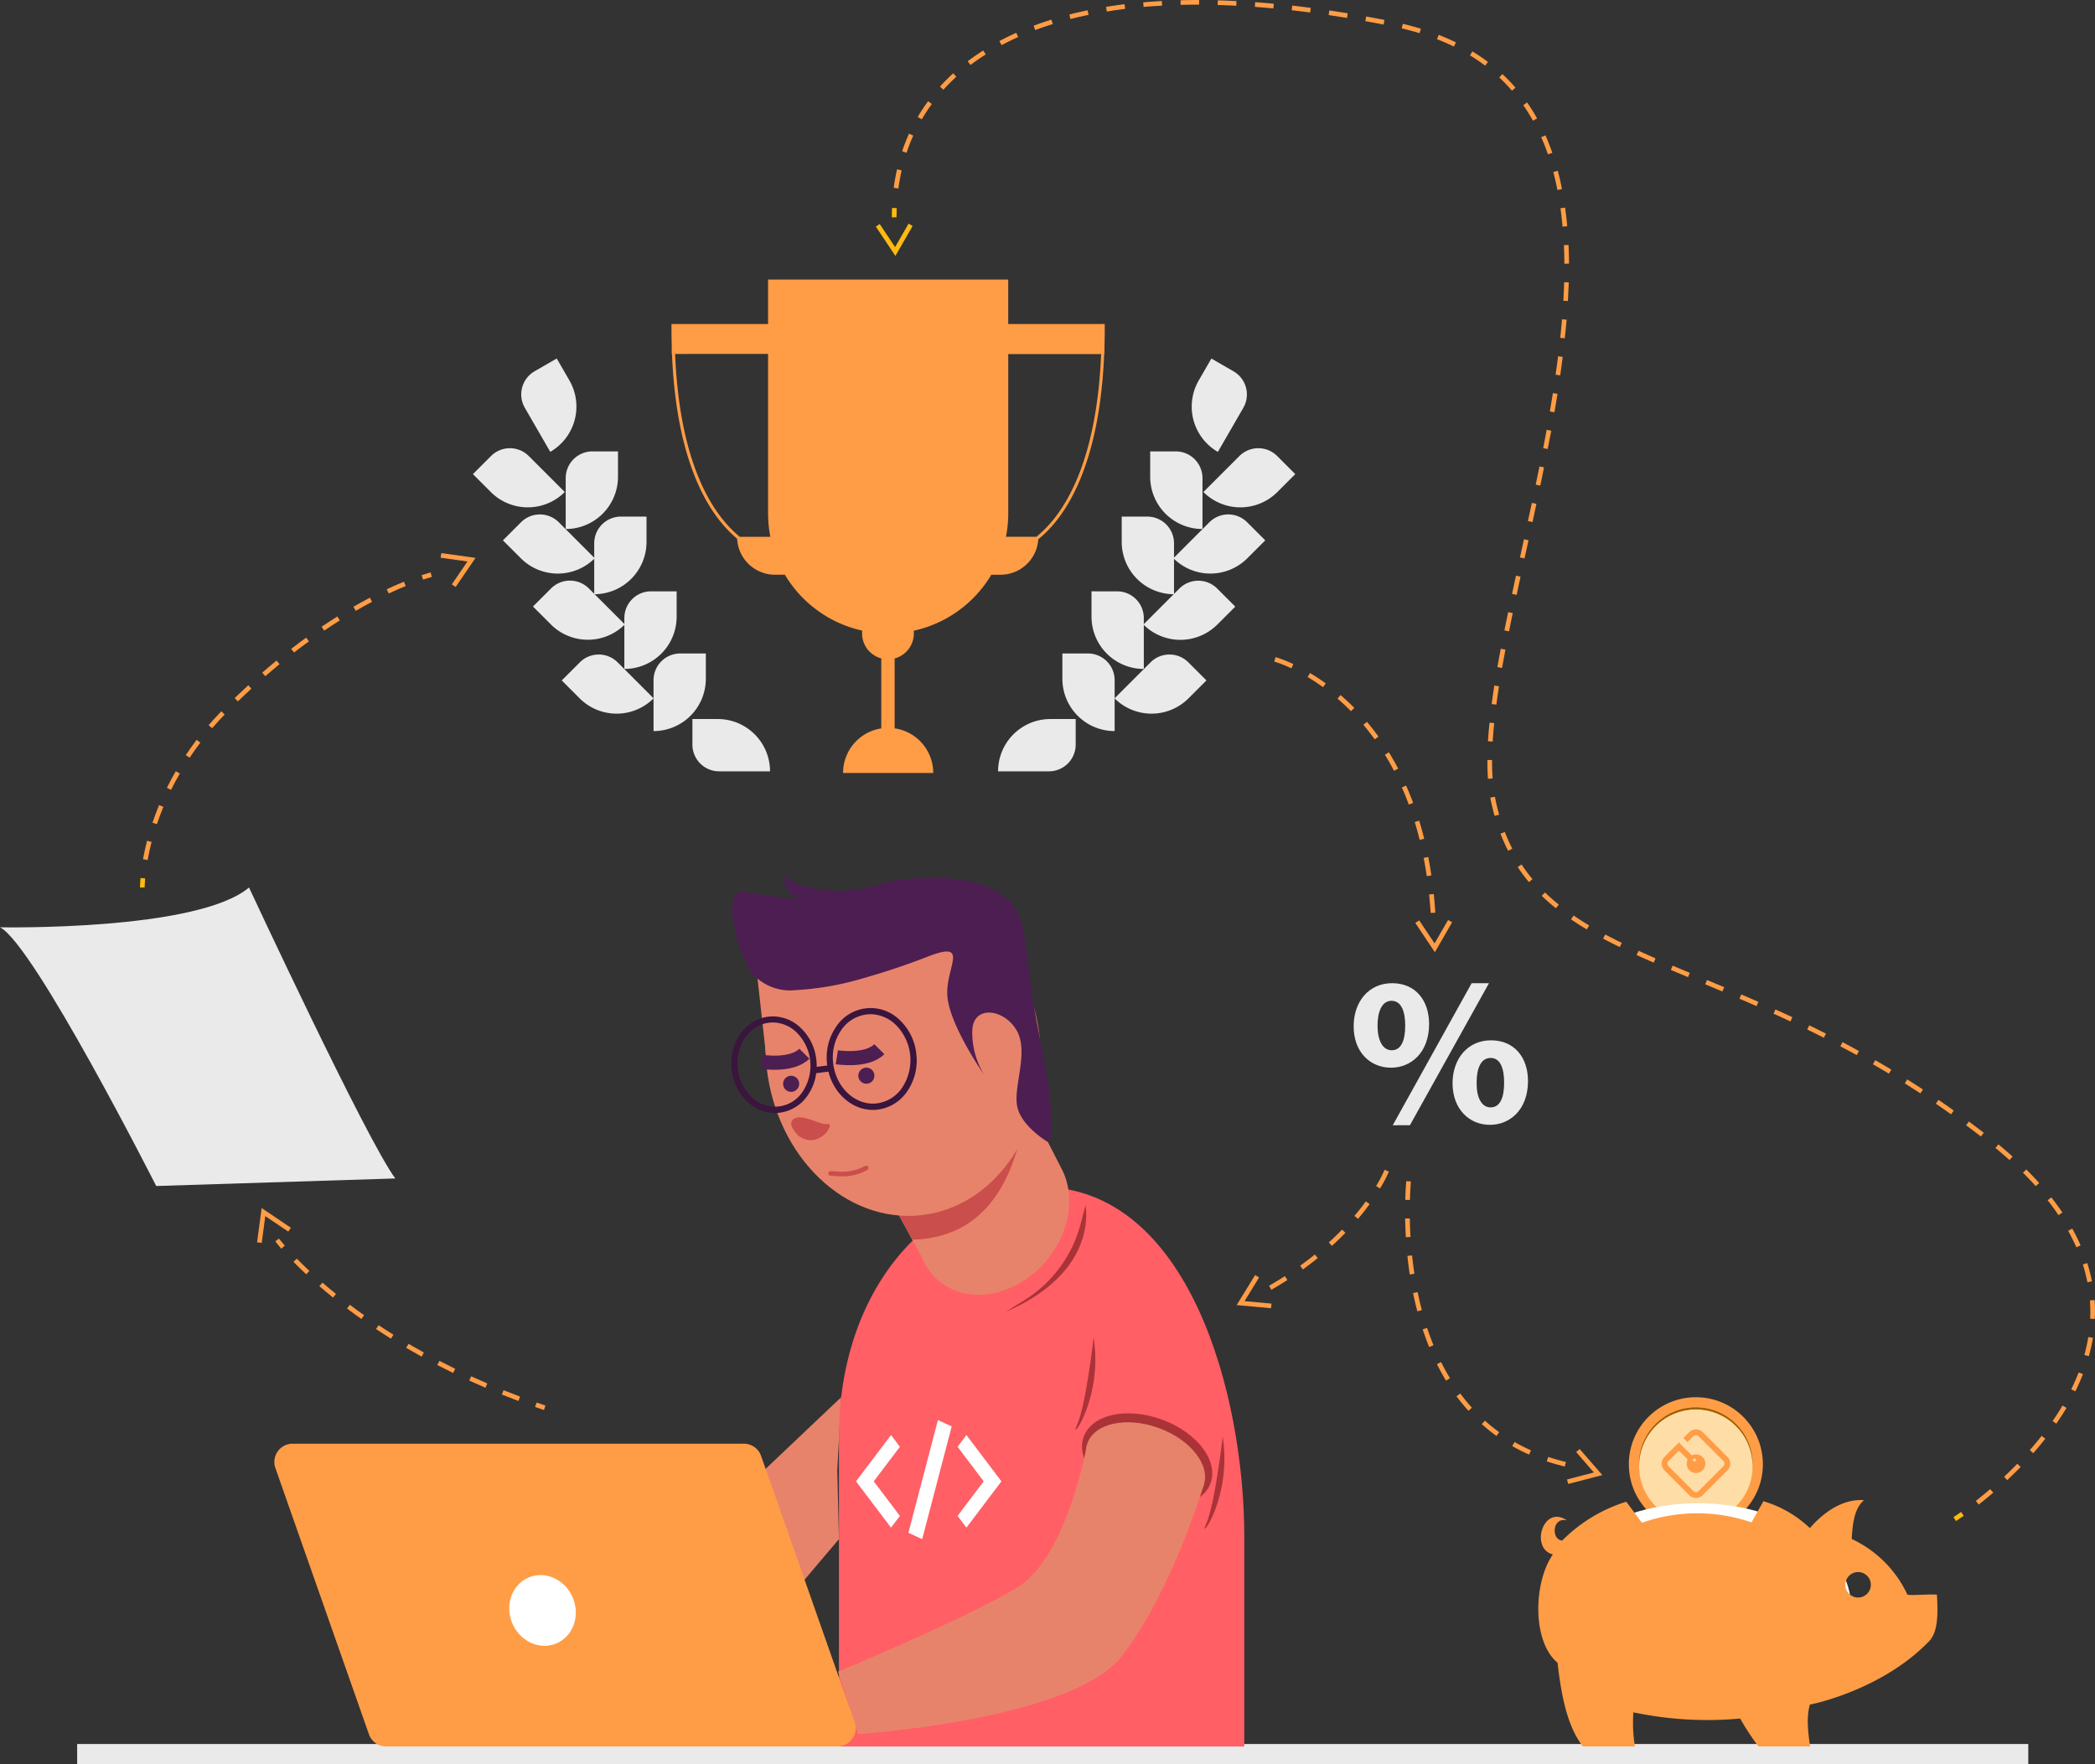 <svg xmlns="http://www.w3.org/2000/svg" viewBox="3579.337 1025.03 445 374.687">
  <rect x="3579.337" y="1025.03" width="445" height="374.687" fill="#333333" stroke="none"/>
  <defs>
    <style>
      .cls-1 {
        fill: #e8836b;
      }

      .cls-2 {
        fill: #eaeaea;
      }

      .cls-3 {
        fill: #ff9d46;
      }

      .cls-4 {
        fill: #b77100;
      }

      .cls-5 {
        fill: #ffdda7;
      }

      .cls-6 {
        fill: #9e5e00;
      }

      .cls-7 {
        fill: #fff;
      }

      .cls-8 {
        fill: #ff5f65;
      }

      .cls-9 {
        fill: #ca4e4b;
      }

      .cls-10 {
        fill: #aa3338;
      }

      .cls-11 {
        fill: #4d1e51;
      }

      .cls-12 {
        fill: #3a153d;
      }

      .cls-13 {
        fill: #ffbb10;
      }

      .cls-14 {
        fill: none;
        stroke: #4d1e51;
        stroke-miterlimit: 10;
        stroke-width: 3px;
      }
    </style>
  </defs>
  <g id="Bonuce_Tournament_1_" data-name="Bonuce Tournament (1)" transform="translate(3579.337 1025.03)">
    <g id="Layer_1" data-name="Layer 1" transform="translate(0 0)">
      <rect id="Rectangle_335" data-name="Rectangle 335" class="cls-1" width="11.29" height="26.666" transform="translate(160.339 202.752) rotate(-6.34)"/>
      <rect id="Rectangle_336" data-name="Rectangle 336" class="cls-2" width="414.44" height="4.244" transform="translate(430.828 374.687) rotate(180)"/>
      <circle id="Ellipse_356" data-name="Ellipse 356" class="cls-3" cx="14.238" cy="14.238" r="14.238" transform="translate(345.98 296.783)"/>
      <circle id="Ellipse_357" data-name="Ellipse 357" class="cls-4" cx="12.062" cy="12.062" r="12.062" transform="translate(348.156 298.96)"/>
      <circle id="Ellipse_358" data-name="Ellipse 358" class="cls-5" cx="12.062" cy="12.062" r="12.062" transform="translate(348.156 299.355)"/>
      <path id="Path_1052" data-name="Path 1052" class="cls-6" d="M1067.9,907.062a12.059,12.059,0,0,1,12.059,11.872v-.2a12.064,12.064,0,1,0-24.129,0c0,.066,0,.132,0,.2A12.061,12.061,0,0,1,1067.9,907.062Z" transform="translate(-707.687 -607.707)"/>
      <path id="Path_1053" data-name="Path 1053" class="cls-3" d="M1084.4,926.623l-5.276-5.276a2.015,2.015,0,0,0-2.842,0l-1.263,1.263.861.867,1.263-1.263a.781.781,0,0,1,1.1,0l5.276,5.276a.778.778,0,0,1,0,1.1l-5.276,5.276a.781.781,0,0,1-1.1,0l-5.276-5.276a.785.785,0,0,1,0-1.1l2.2-2.2,1.876,1.873a1.943,1.943,0,0,0-.211.884,1.978,1.978,0,1,0,1.081-1.754l-2.747-2.744-3.073,3.073a2.015,2.015,0,0,0,0,2.846l5.276,5.276a2.014,2.014,0,0,0,2.842,0l5.276-5.276A2.015,2.015,0,0,0,1084.4,926.623Zm-6.7.66a.32.32,0,1,1,0-.007Z" transform="translate(-717.453 -617.152)"/>
      <ellipse id="Ellipse_359" data-name="Ellipse 359" class="cls-7" cx="32.532" cy="22.158" rx="32.532" ry="22.158" transform="translate(328.131 319.304)"/>
      <path id="Path_1054" data-name="Path 1054" class="cls-1" d="M505.565,900.06,489.2,915.577V926.36l5.309,16.329L505.093,930.2l-.356-14.624Z" transform="translate(-326.893 -603.277)"/>
      <path id="Path_1055" data-name="Path 1055" class="cls-8" d="M623.5,883.427H537.4v-65.9c0-30.814,18.966-52.969,42.741-52.969h0c31.351,0,43.36,43.585,43.36,74.4Z" transform="translate(-359.199 -512.456)"/>
      <path id="Path_1056" data-name="Path 1056" class="cls-1" d="M602.267,705.233h0l-8.461-16.523h0a12.284,12.284,0,0,0-1.932-2.753c-5.559-5.962-15.953-5.305-23.21,1.464-6.565,6.12-8.316,15.148-4.478,21.229h0l8.484,15.527a12.943,12.943,0,0,0,1.457,2.671h0a12.384,12.384,0,0,0,2.12,2.285c6.265,5.22,16.487,3.271,22.847-4.353C604.189,718.7,605.251,710.815,602.267,705.233Z" transform="translate(-376.806 -457.039)"/>
      <path id="Path_1057" data-name="Path 1057" class="cls-9" d="M592.883,701.122c-3.663,12.312-10.608,18-19.84,19.069-.824.1-1.649.145-2.47.165l-6.4-11.7h0c-3.838-6.08-2.087-15.105,4.478-21.228,7.254-6.773,17.651-7.426,23.21-1.464a12.287,12.287,0,0,1,1.932,2.753h0Z" transform="translate(-376.799 -457.044)"/>
      <ellipse id="Ellipse_360" data-name="Ellipse 360" class="cls-1" cx="29.175" cy="34.791" rx="29.175" ry="34.791" transform="translate(159.003 192.18) rotate(-6.34)"/>
      <ellipse id="Ellipse_361" data-name="Ellipse 361" class="cls-10" cx="9.13" cy="14.347" rx="9.13" ry="14.347" transform="translate(227.056 313.735) rotate(-69.88)"/>
      <ellipse id="Ellipse_362" data-name="Ellipse 362" class="cls-1" cx="8.22" cy="13.13" rx="8.22" ry="13.13" transform="translate(228.162 314.251) rotate(-69.88)"/>
      <path id="Path_1058" data-name="Path 1058" class="cls-1" d="M592.711,931.25s-4.2,23.794-14.8,30.161C566.658,968.177,539.9,979.25,539.9,979.25l4.221,13.265s45.273-2.925,55.946-16.46,17.585-36.7,17.585-36.7Z" transform="translate(-361.875 -624.182)"/>
      <path id="Path_1059" data-name="Path 1059" class="cls-10" d="M696.68,861.51s-1.649,14.564-3.538,18.627S698.731,874.828,696.68,861.51Z" transform="translate(-464.38 -577.438)"/>
      <path id="Path_1060" data-name="Path 1060" class="cls-10" d="M788.911,898.08s-1.649,14.561-3.538,18.624S790.979,911.395,788.911,898.08Z" transform="translate(-529.2 -592.95)"/>
      <path id="Path_1061" data-name="Path 1061" class="cls-9" d="M511.277,723.728s-2.839-2.608-.989-3.706,5.487,1.411,7.145,1.157S515.626,726.752,511.277,723.728Z" transform="translate(-341.607 -482.417)"/>
      <path id="Path_1062" data-name="Path 1062" class="cls-3" d="M296.343,994.315H200.482a3.875,3.875,0,0,1-3.657-2.593l-19.88-56.575A3.878,3.878,0,0,1,180.6,930h95.861a3.875,3.875,0,0,1,3.657,2.593L300,989.171a3.874,3.874,0,0,1-3.657,5.144Z" transform="translate(-118.457 -623.344)"/>
      <ellipse id="Ellipse_363" data-name="Ellipse 363" class="cls-7" cx="6.981" cy="7.594" rx="6.981" ry="7.594" transform="translate(105.893 337.712) rotate(-22.37)"/>
      <path id="Path_1063" data-name="Path 1063" class="cls-10" d="M648.14,799.05l3.98-2.5a27.173,27.173,0,0,0,11.854-16.19l1.006-3.884S668.04,790.421,648.14,799.05Z" transform="translate(-434.424 -520.446)"/>
      <path id="Path_1064" data-name="Path 1064" class="cls-9" d="M536.083,753.1l-1.777-.112a.5.5,0,1,1,.063-.989l1.777.109a9.994,9.994,0,0,0,5.457-1.236.5.5,0,0,1,.478.867A10.99,10.99,0,0,1,536.083,753.1Z" transform="translate(-357.814 -503.242)"/>
      <circle id="Ellipse_364" data-name="Ellipse 364" class="cls-11" cx="1.711" cy="1.711" r="1.711" transform="translate(166.333 228.501)"/>
      <circle id="Ellipse_365" data-name="Ellipse 365" class="cls-11" cx="1.711" cy="1.711" r="1.711" transform="translate(182.315 226.777)"/>
      <path id="Path_1065" data-name="Path 1065" class="cls-7" d="M585.18,938.739l2.931,1.342,6.265-23.942-2.931-1.339Z" transform="translate(-392.224 -613.156)"/>
      <path id="Path_1066" data-name="Path 1066" class="cls-7" d="M626.158,934.256l-1.883-2.493h0l-5.553-7.343-1.883,2.489,5.553,7.347L616.84,941.6l1.883,2.49,5.553-7.343h0l1.883-2.49Z" transform="translate(-413.445 -619.604)"/>
      <path id="Path_1067" data-name="Path 1067" class="cls-7" d="M558.859,924.42l-5.553,7.343h0l-1.886,2.493h0l1.886,2.49h0l5.553,7.343,1.883-2.49-5.553-7.343,5.553-7.347Z" transform="translate(-369.596 -619.604)"/>
      <path id="Path_1068" data-name="Path 1068" class="cls-2" d="M33.181,635.115S7.152,583.735,0,580.161c0,0,41.877.841,52.893-8.451,0,0,25.037,53.747,31.074,61.8Z" transform="translate(0 -383.196)"/>
      <path id="Path_1069" data-name="Path 1069" class="cls-12" d="M510.372,653.644a11.54,11.54,0,0,0-3.587-7.271,8.768,8.768,0,0,0-13.467,1.51,11.54,11.54,0,0,0-1.906,7.881,2.33,2.33,0,0,0,.043.33l-2.249.284a12.157,12.157,0,0,0-.069-1.464,10.951,10.951,0,0,0-3.406-6.895,8.487,8.487,0,0,0-6.73-2.308c-4.963.551-8.494,5.579-7.868,11.211a10.928,10.928,0,0,0,3.406,6.895,8.656,8.656,0,0,0,5.325,2.348,8.019,8.019,0,0,0,1.4-.036,8.477,8.477,0,0,0,6.057-3.733,10.552,10.552,0,0,0,1.781-4.672l2.6-.33c1.138,4.554,4.768,7.858,8.923,8.115a8.334,8.334,0,0,0,1.457-.036,8.937,8.937,0,0,0,6.38-3.93,11.541,11.541,0,0,0,1.906-7.9Zm-24.127,7.973a7.01,7.01,0,0,1-10.815,1.2,9.635,9.635,0,0,1-2.984-6.07c-.547-4.906,2.46-9.282,6.7-9.754a6.638,6.638,0,0,1,1.171-.026,7.363,7.363,0,0,1,4.524,2A9.961,9.961,0,0,1,486.245,661.617Zm21.139-.847a7.646,7.646,0,0,1-5.444,3.373c-4.5.5-8.639-3.33-9.233-8.537a10.222,10.222,0,0,1,1.678-6.981,7.647,7.647,0,0,1,5.457-3.38,7.12,7.12,0,0,1,1.243-.03,7.821,7.821,0,0,1,4.808,2.124,10.581,10.581,0,0,1,1.49,13.424Z" transform="translate(-315.735 -429.768)"/>
      <path id="Path_1070" data-name="Path 1070" class="cls-3" d="M524.527,194.3c.043-1.54.063-3.129.053-4.778h-20.5v-9.45H453.07v9.45H432.55q0,2.47.053,4.775v1.6h.056c.837,20.427,6.281,31,10.941,36.363a25.6,25.6,0,0,0,2.9,2.862,8.052,8.052,0,0,0,8.042,7.65h2.1a25.538,25.538,0,0,0,16.427,11.871,5.928,5.928,0,0,0-.033.6,5.49,5.49,0,0,0,4.079,5.3V275.41A9.579,9.579,0,0,0,469,284.877h19.154a9.582,9.582,0,0,0-8.2-9.477V260.552a5.49,5.49,0,0,0,4.079-5.3,5.781,5.781,0,0,0-.03-.587,25.528,25.528,0,0,0,16.487-11.89h1.945a8.049,8.049,0,0,0,8.032-7.528,25.42,25.42,0,0,0,3.05-2.967c4.659-5.355,10.1-15.936,10.941-36.363h.056ZM444.1,231.816c-4.587-5.276-9.948-15.712-10.779-35.941H453.07v33.867a25.575,25.575,0,0,0,.488,4.982h-6.492A24.7,24.7,0,0,1,444.1,231.816Zm68.978-.049a24.516,24.516,0,0,1-3.01,2.945h-6.473a25.575,25.575,0,0,0,.491-4.982V195.9h19.728c-.831,20.173-6.169,30.6-10.736,35.882Z" transform="translate(-289.922 -120.694)"/>
      <path id="Path_1071" data-name="Path 1071" class="cls-2" d="M0,0H0A11.109,11.109,0,0,1,11.109,11.109v5.378H5.678A5.678,5.678,0,0,1,0,10.809Z" transform="translate(126.337 118.579) rotate(135)"/>
      <path id="Path_1072" data-name="Path 1072" class="cls-2" d="M5.678,0h5.431V5.378A11.109,11.109,0,0,1,0,16.487H0V5.678A5.678,5.678,0,0,1,5.678,0Z" transform="translate(248.402 136.674) rotate(45)"/>
      <path id="Path_1073" data-name="Path 1073" class="cls-2" d="M5.668,0h5.441V5.378A11.109,11.109,0,0,1,0,16.487H0V5.678A5.678,5.678,0,0,1,5.678,0Z" transform="translate(254.527 120.997) rotate(45)"/>
      <path id="Path_1074" data-name="Path 1074" class="cls-2" d="M5.678,0h5.431V5.378A11.109,11.109,0,0,1,0,16.487H0V5.678A5.678,5.678,0,0,1,5.678,0Z" transform="translate(260.898 106.919) rotate(45)"/>
      <path id="Path_1075" data-name="Path 1075" class="cls-2" d="M5.678,0h5.431V5.378A11.109,11.109,0,0,1,0,16.487H0V5.678A5.678,5.678,0,0,1,5.678,0Z" transform="translate(267.274 92.853) rotate(45)"/>
      <path id="Path_1076" data-name="Path 1076" class="cls-2" d="M0,0H0A11.109,11.109,0,0,1,11.1,11.109v5.378H5.678A5.678,5.678,0,0,1,0,10.809Z" transform="translate(236.761 155.29) rotate(180)"/>
      <path id="Path_1077" data-name="Path 1077" class="cls-2" d="M0,0H0A11.109,11.109,0,0,1,11.109,11.109v5.378H5.678A5.678,5.678,0,0,1,0,10.809V0Z" transform="translate(212.001 163.837) rotate(-90)"/>
      <path id="Path_1078" data-name="Path 1078" class="cls-2" d="M0,0H0A11.109,11.109,0,0,1,11.109,11.109v5.378H5.678A5.678,5.678,0,0,1,0,10.815Z" transform="translate(258.688 95.989) rotate(-150)"/>
      <path id="Path_1079" data-name="Path 1079" class="cls-2" d="M0,0H0A11.109,11.109,0,0,1,11.109,11.109v5.378H5.678A5.678,5.678,0,0,1,0,10.809Z" transform="translate(242.957 142.09) rotate(180)"/>
      <path id="Path_1080" data-name="Path 1080" class="cls-2" d="M0,0H0A11.109,11.109,0,0,1,11.109,11.109v5.378H5.678A5.678,5.678,0,0,1,0,10.809Z" transform="translate(249.374 126.217) rotate(180)"/>
      <path id="Path_1081" data-name="Path 1081" class="cls-2" d="M0,0H0A11.109,11.109,0,0,1,11.109,11.109v5.378H5.678A5.678,5.678,0,0,1,0,10.809Z" transform="translate(255.421 112.368) rotate(180)"/>
      <path id="Path_1082" data-name="Path 1082" class="cls-2" d="M0,0H0A11.109,11.109,0,0,1,11.112,11.109v5.378H5.678A5.678,5.678,0,0,1,0,10.809V0Z" transform="translate(138.833 148.332) rotate(135)"/>
      <path id="Path_1083" data-name="Path 1083" class="cls-2" d="M0,0H0A11.109,11.109,0,0,1,11.109,11.109v5.378H5.691A5.678,5.678,0,0,1,0,10.809Z" transform="translate(132.72 132.635) rotate(135)"/>
      <path id="Path_1084" data-name="Path 1084" class="cls-2" d="M0,0H0A11.109,11.109,0,0,1,11.109,11.109v5.378H5.678A5.678,5.678,0,0,1,0,10.822Z" transform="translate(119.964 104.511) rotate(135)"/>
      <path id="Path_1085" data-name="Path 1085" class="cls-2" d="M426.675,420.95h5.431v5.378A11.109,11.109,0,0,1,421,437.437h0V426.628a5.678,5.678,0,0,1,5.675-5.678Z" transform="translate(-282.181 -282.147)"/>
      <path id="Path_1086" data-name="Path 1086" class="cls-2" d="M5.678,0h5.431V5.378A11.109,11.109,0,0,1,0,16.487H0V5.685A5.678,5.678,0,0,1,5.678,0Z" transform="translate(147.076 163.837) rotate(-90)"/>
      <path id="Path_1087" data-name="Path 1087" class="cls-2" d="M5.678,0h5.431V5.378A11.109,11.109,0,0,1,0,16.487H0V5.681A5.678,5.678,0,0,1,5.678,0Z" transform="translate(108.638 81.7) rotate(-30)"/>
      <path id="Path_1088" data-name="Path 1088" class="cls-2" d="M407.868,380.92H413.3V386.3a11.109,11.109,0,0,1-11.109,11.109h0V386.6A5.678,5.678,0,0,1,407.868,380.92Z" transform="translate(-269.573 -255.317)"/>
      <path id="Path_1089" data-name="Path 1089" class="cls-2" d="M388.458,332.78h5.431v5.378a11.109,11.109,0,0,1-11.109,11.109h0V338.458A5.678,5.678,0,0,1,388.458,332.78Z" transform="translate(-256.563 -223.05)"/>
      <path id="Path_1090" data-name="Path 1090" class="cls-2" d="M370.085,290.78h5.434v5.378a11.109,11.109,0,0,1-11.109,11.109h0V296.458A5.678,5.678,0,0,1,370.085,290.78Z" transform="translate(-244.25 -194.899)"/>
      <path id="Path_1091" data-name="Path 1091" class="cls-2" d="M888.025,642.012c0,6.1-3.861,9.289-8.082,9.289-4.442,0-7.943-3.32-7.943-8.794,0-5.206,3.189-9.157,8.171-9.157S888.025,637.03,888.025,642.012Zm-10.954.33c0,3.053,1.032,5.253,3.007,5.253s2.872-1.978,2.872-5.253c0-2.968-.808-5.249-2.915-5.249-2.021-.017-2.964,2.315-2.964,5.233Zm3.231,21.186L897.06,633.35h3.683l-16.787,30.161Zm28.727-9.381c0,6.1-3.861,9.289-8.078,9.289-4.4,0-7.914-3.321-7.947-8.794,0-5.206,3.189-9.157,8.171-9.157s7.854,3.663,7.854,8.646Zm-10.908.33c-.043,3.053.989,5.253,2.967,5.253s2.875-1.979,2.875-5.253c0-2.968-.765-5.249-2.875-5.249s-2.967,2.3-2.967,5.216Z" transform="translate(-584.469 -424.511)"/>
      <path id="Path_1092" data-name="Path 1092" class="cls-3" d="M1073.978,996.263c1.771-1.85,1.932-5.276,1.649-9.872-2.094-.145-5.161.211-6.265,0a24.488,24.488,0,0,0-11.834-11.834c.181-3.429.633-6.595,2.615-8.243-4.807-.33-8.9,2.938-11.5,5.935a24.551,24.551,0,0,0-9.872-5.714l-2.529,4.5a35.411,35.411,0,0,0-23.27.079l-3.3-4.432a.036.036,0,0,0-.033-.033,33.011,33.011,0,0,0-13.605,8.243c-2.4-.178-2.13-5.048.99-4.287-5.068-3.459-7.878,6.027-2.968,7.231-4.089,5.859-4.5,18.409.989,23.022.8,6.925,2.018,13.427,5.391,17.779h11.046a30.888,30.888,0,0,1-.33-7.254,76.555,76.555,0,0,0,22.686,1.319,49.889,49.889,0,0,0,3.9,5.935h10.944c-.389-2.9-.841-5.935-.049-8.9,2.638-.488,16.177-3.927,25.334-13.46ZM1058.9,981.586a2.707,2.707,0,1,1-1.928.787A2.714,2.714,0,0,1,1058.9,981.586Z" transform="translate(-664.204 -647.668)"/>
      <path id="Path_1093" data-name="Path 1093" class="cls-13" d="M1258.921,975.912l-.531-.834s.607-.386,1.612-1.1l.574.808C1259.531,975.516,1258.921,975.9,1258.921,975.912Z" transform="translate(-843.452 -652.822)"/>
      <path id="Path_1094" data-name="Path 1094" class="cls-3" d="M806.183,319.581l-.61-.778c1.022-.8,2.048-1.649,3.043-2.5l.66.752C808.254,317.919,807.219,318.77,806.183,319.581Zm6.051-5.187-.659-.722c.963-.9,1.906-1.83,2.806-2.757l.712.689C814.153,312.541,813.2,313.481,812.234,314.395Zm5.543-5.718-.742-.659c.874-.989,1.718-2.015,2.509-3.024l.778.61c-.811,1.029-1.668,2.061-2.555,3.073Zm4.91-6.265-.814-.561c.752-1.091,1.461-2.2,2.107-3.3l.854.5c-.669,1.095-1.388,2.226-2.156,3.337Zm4.043-6.875-.89-.435c.58-1.19,1.108-2.394,1.566-3.584l.923.356c-.478,1.2-1.016,2.43-1.609,3.647Zm2.852-7.465-.956-.26a36.25,36.25,0,0,0,.834-3.812l.989.158a37.958,37.958,0,0,1-.877,3.9Zm1.266-7.914-.989-.046c.023-.488.033-.989.033-1.471,0-.8-.03-1.622-.089-2.424l.989-.073c.063.824.092,1.649.092,2.5-.013.5-.023,1.009-.046,1.513Zm-1.576-7.795a34.715,34.715,0,0,0-.969-3.775l.943-.3a35.877,35.877,0,0,1,.989,3.884Zm-2.348-7.426c-.514-1.167-1.1-2.344-1.741-3.5l.864-.481c.659,1.177,1.256,2.384,1.784,3.581Zm-3.792-6.829c-.709-1.055-1.487-2.117-2.308-3.162l.778-.613c.838,1.065,1.632,2.15,2.354,3.222Zm-4.84-6.163c-.851-.95-1.764-1.906-2.707-2.842l.7-.7c.956.95,1.883,1.919,2.75,2.882Zm-5.566-5.54c-.95-.854-1.956-1.715-2.988-2.562l.63-.765c1.042.857,2.057,1.728,3.017,2.592Zm-6.074-5.009c-1.039-.8-2.1-1.6-3.149-2.381l.59-.795c1.055.781,2.12,1.589,3.162,2.391Zm-6.341-4.7c-1.068-.762-2.156-1.523-3.235-2.259l.557-.814c1.085.739,2.18,1.5,3.251,2.265Zm-6.516-4.451c-1.091-.715-2.209-1.431-3.32-2.127l.524-.838c1.118.7,2.242,1.418,3.34,2.137Zm-6.684-4.191c-1.114-.66-2.262-1.345-3.4-2l.494-.857c1.148.659,2.308,1.319,3.42,2.011Zm-6.839-3.937c-1.138-.626-2.308-1.256-3.475-1.873l.462-.874c1.174.62,2.348,1.253,3.489,1.88Zm-6.98-3.686c-1.161-.587-2.348-1.177-3.538-1.754l.435-.89c1.19.58,2.384,1.174,3.548,1.764Zm-7.1-3.466c-1.161-.541-2.368-1.1-3.588-1.649l.406-.9c1.226.557,2.437,1.115,3.6,1.649Zm-7.2-3.255q-1.837-.808-3.627-1.573l.389-.907q1.794.765,3.627,1.573ZM751.74,210.6l-3.65-1.523.379-.913q1.8.749,3.653,1.523Zm-7.3-3.043-3.65-1.53.386-.913q1.79.758,3.647,1.53Zm-7.291-3.09c-1.319-.57-2.489-1.1-3.627-1.612l.409-.9c1.124.514,2.308,1.039,3.607,1.606Zm-7.211-3.3c-1.243-.607-2.437-1.213-3.538-1.8l.465-.874c1.091.584,2.272,1.184,3.508,1.787Zm-7-3.749c-1.18-.7-2.308-1.421-3.357-2.137l.557-.818c1.029.706,2.143,1.411,3.3,2.107Zm-6.565-4.5c-1.062-.851-2.071-1.734-3-2.638l.689-.712c.9.874,1.889,1.741,2.928,2.572Zm-5.721-5.549a36.015,36.015,0,0,1-2.394-3.2l.824-.547a35.615,35.615,0,0,0,2.308,3.109Zm-4.422-6.644a37.452,37.452,0,0,1-1.626-3.653l.92-.356a37.553,37.553,0,0,0,1.586,3.548Zm-2.882-7.429c-.29-1.035-.554-2.12-.782-3.218-.046-.224-.089-.448-.132-.659l.989-.178q.059.33.129.659c.224,1.078.481,2.137.765,3.152Zm-1.4-7.871c-.083-1.154-.125-2.394-.125-3.68v-.31h.989v.31c0,1.263.043,2.476.122,3.607Zm.989-7.914-.989-.059c.076-1.256.185-2.588.33-3.957l.989.1c-.135,1.349-.244,2.668-.32,3.911Zm.781-7.841-.989-.129c.165-1.253.356-2.575.57-3.93l.989.152c-.2,1.345-.4,2.661-.561,3.9Zm1.217-7.8-.989-.171c.221-1.246.462-2.562.716-3.9l.989.185c-.241,1.335-.488,2.644-.706,3.888Zm1.471-7.769-.969-.195q.386-1.922.8-3.884l.966.2-.785,3.871Zm1.616-7.746-.966-.208q.416-1.919.838-3.871l.97.211q-.416,1.945-.815,3.865Zm1.688-7.736-.966-.211.847-3.868.966.211Zm1.692-7.736-.966-.211q.422-1.922.834-3.858l.966.2q-.4,1.936-.824,3.861Zm1.649-7.736-.966-.2q.4-1.936.795-3.871l.969.195q-.383,1.942-.785,3.874Zm1.593-7.769-.969-.188q.376-1.945.732-3.891l.989.178Q715,93.424,714.632,95.376Zm1.431-7.811-.989-.165c.227-1.319.445-2.638.643-3.9l.989.155c-.211,1.266-.425,2.585-.656,3.911ZM717.3,79.73l-.989-.138c.188-1.319.366-2.638.524-3.914l.989.122c-.171,1.273-.346,2.6-.537,3.93Zm.989-7.874-.989-.1c.138-1.319.264-2.638.369-3.93l.989.082c-.125,1.293-.251,2.621-.4,3.95Zm.659-7.914-.989-.053c.076-1.339.132-2.664.168-3.94l.989.026c-.069,1.286-.125,2.621-.2,3.967Zm-.778-7.933c0-1.342-.039-2.664-.1-3.937l.989-.043c.059,1.283.092,2.638.1,3.973Zm-.386-7.868c-.115-1.319-.264-2.638-.439-3.907l.989-.135c.175,1.283.33,2.612.442,3.957ZM716.7,40.36q-.386-1.978-.877-3.825l.956-.254c.33,1.253.63,2.562.89,3.888Zm-139.993-.33-.989-.132c.178-1.319.419-2.638.712-3.934l.963.221c-.264,1.269-.514,2.565-.686,3.865Zm137.975-7.254c-.432-1.253-.913-2.48-1.431-3.627l.907-.4c.524,1.19,1.016,2.44,1.457,3.716Zm-136.234-.33-.936-.33a38.592,38.592,0,0,1,1.461-3.726l.9.409a38.348,38.348,0,0,0-1.424,3.647Zm133.062-6.8a38.245,38.245,0,0,0-2.068-3.3l.815-.59c.748,1.078,1.464,2.219,2.117,3.393Zm-129.837-.3-.854-.5a38.915,38.915,0,0,1,2.2-3.344l.8.587a37.173,37.173,0,0,0-2.14,3.258Zm125.373-6.087a37.451,37.451,0,0,0-2.7-2.806l.659-.722a37.613,37.613,0,0,1,2.78,2.882Zm-120.77-.2-.735-.659a39.391,39.391,0,0,1,2.819-2.832l.66.729c-.953.88-1.88,1.81-2.74,2.763Zm115.078-5.111c-1.022-.768-2.11-1.507-3.231-2.186l.514-.844a38.017,38.017,0,0,1,3.3,2.239ZM592.035,13.8l-.6-.788c1.042-.791,2.147-1.56,3.3-2.282l.531.834C594.136,12.273,593.054,13.025,592.035,13.8ZM694.7,9.892c-1.144-.557-2.351-1.085-3.581-1.566l.359-.92c1.256.488,2.486,1.025,3.657,1.6Zm-96.066-.3-.468-.871c1.151-.613,2.354-1.2,3.581-1.754l.406.9C600.942,8.412,599.758,8.992,598.63,9.592ZM687.415,7.05c-1.22-.373-2.493-.719-3.785-1.025l.227-.96c1.319.31,2.608.659,3.848,1.039Zm-81.64-.659-.33-.927c1.217-.455,2.486-.89,3.769-1.289l.294.943c-1.283.389-2.532.818-3.733,1.266Zm74-1.174c-1.3-.254-2.6-.5-3.881-.729l.175-.989c1.279.234,2.592.478,3.894.735ZM613.27,4.043l-.244-.956c1.26-.33,2.565-.623,3.878-.894l.2.966C615.806,3.429,614.517,3.726,613.27,4.043ZM672,3.815c-1.319-.218-2.638-.422-3.9-.613l.145-.989c1.286.191,2.605.4,3.917.617Zm-7.821-1.161c-1.319-.171-2.638-.33-3.921-.478l.112-.989c1.289.145,2.615.307,3.937.481Zm-43.2-.208-.158-.989c1.283-.208,2.6-.4,3.934-.561l.122.989C623.552,2.054,622.243,2.239,620.986,2.447Zm35.378-.659c-1.319-.122-2.638-.234-3.931-.33l.073-.989c1.3.092,2.638.2,3.957.33ZM628.8,1.494,628.712.5c1.3-.112,2.638-.208,3.957-.284l.053.989c-1.329.059-2.651.155-3.937.267Zm19.692-.277q-1.978-.1-3.957-.155l.026-.989q1.978.054,3.957.155Zm-11.828-.165-.023-.989C637.849.016,639.1,0,640.355,0h.237V.989h-.237c-1.233,0-2.49.016-3.706.046Z" transform="translate(-385.884 0)"/>
      <path id="Path_1095" data-name="Path 1095" class="cls-13" d="M575.5,135.938h-.989c0-.66,0-1.342.043-2l.989.043C575.512,134.619,575.5,135.279,575.5,135.938Z" transform="translate(-385.073 -89.775)"/>
      <path id="Path_1096" data-name="Path 1096" class="cls-3" d="M271.89,370.283l-.31-.94c1.236-.406,1.909-.567,1.936-.574l.227.963S273.08,369.894,271.89,370.283Z" transform="translate(-182.03 -247.173)"/>
      <path id="Path_1097" data-name="Path 1097" class="cls-3" d="M93.109,433.835l-.989-.175c.234-1.289.524-2.6.864-3.917l.956.247C93.62,431.286,93.337,432.579,93.109,433.835Zm1.978-7.62-.953-.293c.422-1.256.894-2.519,1.4-3.752l.917.376c-.5,1.2-.966,2.44-1.378,3.677Zm3-7.281L97.2,418.5c.587-1.19,1.22-2.377,1.886-3.531l.857.495c-.669,1.141-1.293,2.311-1.87,3.482Zm3.937-6.822-.824-.551c.735-1.1,1.517-2.2,2.308-3.258l.788.6c-.791,1.049-1.563,2.13-2.285,3.215Zm4.775-6.265-.749-.66c.867-.989,1.777-1.978,2.714-2.945l.706.692c-.933.96-1.833,1.936-2.684,2.918Zm5.477-5.695-.689-.709c.956-.927,1.929-1.847,2.9-2.74l.659.729c-.973.89-1.932,1.807-2.882,2.727Zm5.826-5.365-.659-.745c.989-.874,2.025-1.741,3.043-2.579l.63.765c-1.009.838-2.034,1.708-3.027,2.565Zm6.11-5.032-.617-.765c1.052-.818,2.127-1.622,3.189-2.394l.58.8c-1.052.755-2.117,1.553-3.165,2.364Zm6.4-4.649-.554-.818c1.108-.752,2.232-1.487,3.34-2.183l.528.838c-1.111.7-2.226,1.431-3.327,2.17Zm6.7-4.207-.5-.857c1.164-.659,2.341-1.319,3.5-1.929l.462.877c-1.157.607-2.321,1.25-3.472,1.916Zm7-3.673-.422-.9c1.237-.58,2.47-1.124,3.66-1.609l.373.917c-1.187.495-2.4,1.019-3.624,1.6Z" transform="translate(-61.745 -251.161)"/>
      <path id="Path_1098" data-name="Path 1098" class="cls-13" d="M90.18,567.611c0-.03,0-.745.109-2.021l.989.086c-.109,1.223-.106,1.922-.106,1.929Z" transform="translate(-60.444 -379.094)"/>
      <path id="Path_1099" data-name="Path 1099" class="cls-3" d="M178.609,800.006c-.851-.989-1.263-1.533-1.279-1.556l.791-.59s.412.547,1.236,1.5Z" transform="translate(-118.858 -534.776)"/>
      <path id="Path_1100" data-name="Path 1100" class="cls-3" d="M236.8,841c-1.18-.442-2.364-.9-3.518-1.365l.369-.917c1.147.458,2.325.913,3.5,1.355Zm-7-2.809c-1.154-.495-2.308-1.006-3.449-1.527l.412-.9c1.128.514,2.282,1.022,3.429,1.513Zm-6.859-3.133c-1.131-.551-2.265-1.121-3.373-1.695l.458-.877c1.095.567,2.222,1.134,3.347,1.682Zm-6.7-3.472c-1.1-.607-2.206-1.236-3.278-1.866l.5-.854c1.068.627,2.163,1.25,3.258,1.853Zm-6.509-3.818c-1.068-.66-2.133-1.355-3.172-2.044l.547-.824c1.029.686,2.091,1.368,3.149,2.028Zm-6.285-4.178c-1.032-.729-2.058-1.481-3.047-2.229l.594-.788c.989.742,2,1.487,3.024,2.209Zm-6.024-4.554c-.989-.8-1.962-1.612-2.9-2.424l.659-.748c.927.8,1.889,1.612,2.872,2.4Zm-5.7-4.946c-.943-.884-1.853-1.774-2.7-2.638l.706-.689c.844.861,1.744,1.741,2.674,2.615Z" transform="translate(-126.686 -543.422)"/>
      <path id="Path_1101" data-name="Path 1101" class="cls-3" d="M346.576,905.073q-.943-.33-1.876-.659l.33-.933q.926.33,1.866.64Z" transform="translate(-231.04 -605.569)"/>
      <path id="Path_1102" data-name="Path 1102" class="cls-3" d="M854.1,477.634c-.086-1.319-.2-2.638-.33-3.921l.989-.1c.135,1.293.247,2.638.33,3.957Zm-.824-7.821c-.195-1.319-.419-2.612-.659-3.874l.973-.188c.251,1.276.475,2.6.66,3.917Zm-1.513-7.709c-.33-1.279-.66-2.552-1.045-3.782l.946-.29c.383,1.246.739,2.539,1.059,3.835Zm-2.308-7.5c-.455-1.233-.95-2.457-1.471-3.627l.9-.4c.531,1.2,1.032,2.44,1.494,3.693Zm-3.142-7.169c-.607-1.161-1.256-2.308-1.932-3.409l.844-.518c.686,1.121,1.345,2.288,1.978,3.469Zm-4.1-6.671c-.765-1.065-1.573-2.1-2.4-3.093l.755-.636c.847,1.009,1.672,2.067,2.453,3.152Zm-5.042-5.988c-.917-.93-1.876-1.83-2.859-2.674l.659-.749c.989.861,1.978,1.781,2.918,2.73Zm-5.935-5.1c-1.065-.772-2.166-1.5-3.268-2.156l.508-.847c1.128.659,2.252,1.415,3.34,2.2Zm-6.72-4a25.361,25.361,0,0,0-3.627-1.428l.26-.953a25.621,25.621,0,0,1,3.775,1.487Z" transform="translate(-550.212 -283.715)"/>
      <path id="Path_1103" data-name="Path 1103" class="cls-3" d="M939.083,821.472c-1.319-.33-2.6-.683-3.842-1.095l.33-.94c1.21.406,2.473.765,3.756,1.072Zm-7.584-2.539a38.938,38.938,0,0,1-3.571-1.807l.492-.857c1.114.636,2.285,1.23,3.479,1.761Zm-6.925-3.957a37.328,37.328,0,0,1-3.116-2.509l.659-.739a37.173,37.173,0,0,0,3.037,2.447Zm-5.952-5.335c-.884-.989-1.738-2.018-2.536-3.093l.795-.59c.778,1.052,1.612,2.068,2.473,3.021Zm-4.768-6.413c-.679-1.118-1.319-2.308-1.929-3.5l.884-.442c.59,1.181,1.227,2.335,1.893,3.429Zm-3.574-7.139c-.495-1.21-.956-2.47-1.378-3.746l.94-.313c.416,1.26.87,2.5,1.355,3.683Zm-2.513-7.584c-.33-1.26-.636-2.565-.907-3.884l.969-.2c.267,1.3.567,2.588.894,3.828Zm-1.609-7.821c-.2-1.292-.366-2.621-.5-3.957l.989-.1c.138,1.319.3,2.638.5,3.9Zm-.828-7.914c-.079-1.319-.129-2.638-.152-3.98l.989-.017c.023,1.319.073,2.638.148,3.937Zm.861-7.914-.989-.026c.05-1.767.142-3.139.211-3.98l.989.082C906.331,761.744,906.242,763.1,906.192,764.856Z" transform="translate(-606.708 -509.969)"/>
      <path id="Path_1104" data-name="Path 1104" class="cls-3" d="M818,779.059l-.491-.857c1.141-.659,2.268-1.345,3.357-2.044l.534.831C820.286,777.7,819.142,778.393,818,779.059Zm6.69-4.313-.577-.8c1.065-.768,2.113-1.57,3.119-2.384l.623.768c-1.039.828-2.1,1.639-3.182,2.42Zm6.169-5.015L830.2,769c.989-.884,1.922-1.8,2.819-2.73l.712.689C832.816,767.9,831.85,768.83,830.861,769.731ZM836.4,764l-.755-.636c.857-1.012,1.672-2.051,2.423-3.083l.8.58c-.758,1.055-1.593,2.11-2.466,3.139Zm4.679-6.469-.837-.515a25.72,25.72,0,0,0,1.8-3.436l.92.359A25.8,25.8,0,0,1,841.083,757.53Z" transform="translate(-547.946 -505.097)"/>
      <path id="Path_1105" data-name="Path 1105" class="cls-3" d="M166.593,785.606l-.983-.128.969-7.277,6.209,4.181-.551.821-4.887-3.291Z" transform="translate(-111.002 -521.598)"/>
      <path id="Path_1106" data-name="Path 1106" class="cls-3" d="M287.042,363.5l-.814-.557,3.324-4.867-5.691-.795L284,356.3l7.271,1.016Z" transform="translate(-190.261 -238.815)"/>
      <path id="Path_1107" data-name="Path 1107" class="cls-13" d="M568.355,150.925,564.2,144.7l.821-.551,3.271,4.9,2.865-4.982.857.495Z" transform="translate(-378.162 -96.565)"/>
      <path id="Path_1108" data-name="Path 1108" class="cls-3" d="M915.874,599.475l-4.155-6.229.824-.547,3.268,4.9,2.869-4.979.857.495Z" transform="translate(-611.092 -397.211)"/>
      <path id="Path_1109" data-name="Path 1109" class="cls-3" d="M803.937,828.4l-7.307-.669,3.921-6.377.841.518-3.086,5.022,5.721.521Z" transform="translate(-533.951 -550.52)"/>
      <path id="Path_1110" data-name="Path 1110" class="cls-3" d="M1009.7,940.839l-.247-.956,5.7-1.487-3.766-4.339.748-.646,4.811,5.54Z" transform="translate(-676.597 -625.63)"/>
      <path id="Path_1111" data-name="Path 1111" class="cls-11" d="M498.583,587.119a61.212,61.212,0,0,1-13.4,2.245,10.712,10.712,0,0,1-8.662-2.968c-2.994-2.608-7.812-18.874-2.147-17.9,18.413,3.175,20.114,1.4,25.822-.785,7.521-2.869,20.414-3.01,26.8.178,8.854,4.425,5.757,10.677,10.041,31.473,4.2,20.394,1.761,22.287,1.761,22.287s-5.764-3.36-6.562-7.693,2.612-11.65-.2-16.207-9.249-5.18-9.325.33a17.3,17.3,0,0,0,2.539,9.3s-7.079-10.09-7.792-16.381,5.23-12.448-4.392-8.679C507.657,584.445,502.263,586.09,498.583,587.119Z" transform="translate(-316.192 -379.055)"/>
      <path id="Path_1112" data-name="Path 1112" class="cls-11" d="M515.028,570.19s-9.605,1.547-10.588-5.81c0,0,5.817,4.712,17.667,2.565S515.028,570.19,515.028,570.19Z" transform="translate(-338.107 -378.283)"/>
      <path id="Path_1113" data-name="Path 1113" class="cls-14" d="M539.07,677.561s6.318,1.022,9.031-1.721" transform="translate(-361.319 -452.99)"/>
      <path id="Path_1114" data-name="Path 1114" class="cls-14" d="M490.74,680.495s6.321,1.022,9.035-1.724" transform="translate(-328.925 -454.954)"/>
    </g>
  </g>
</svg>
